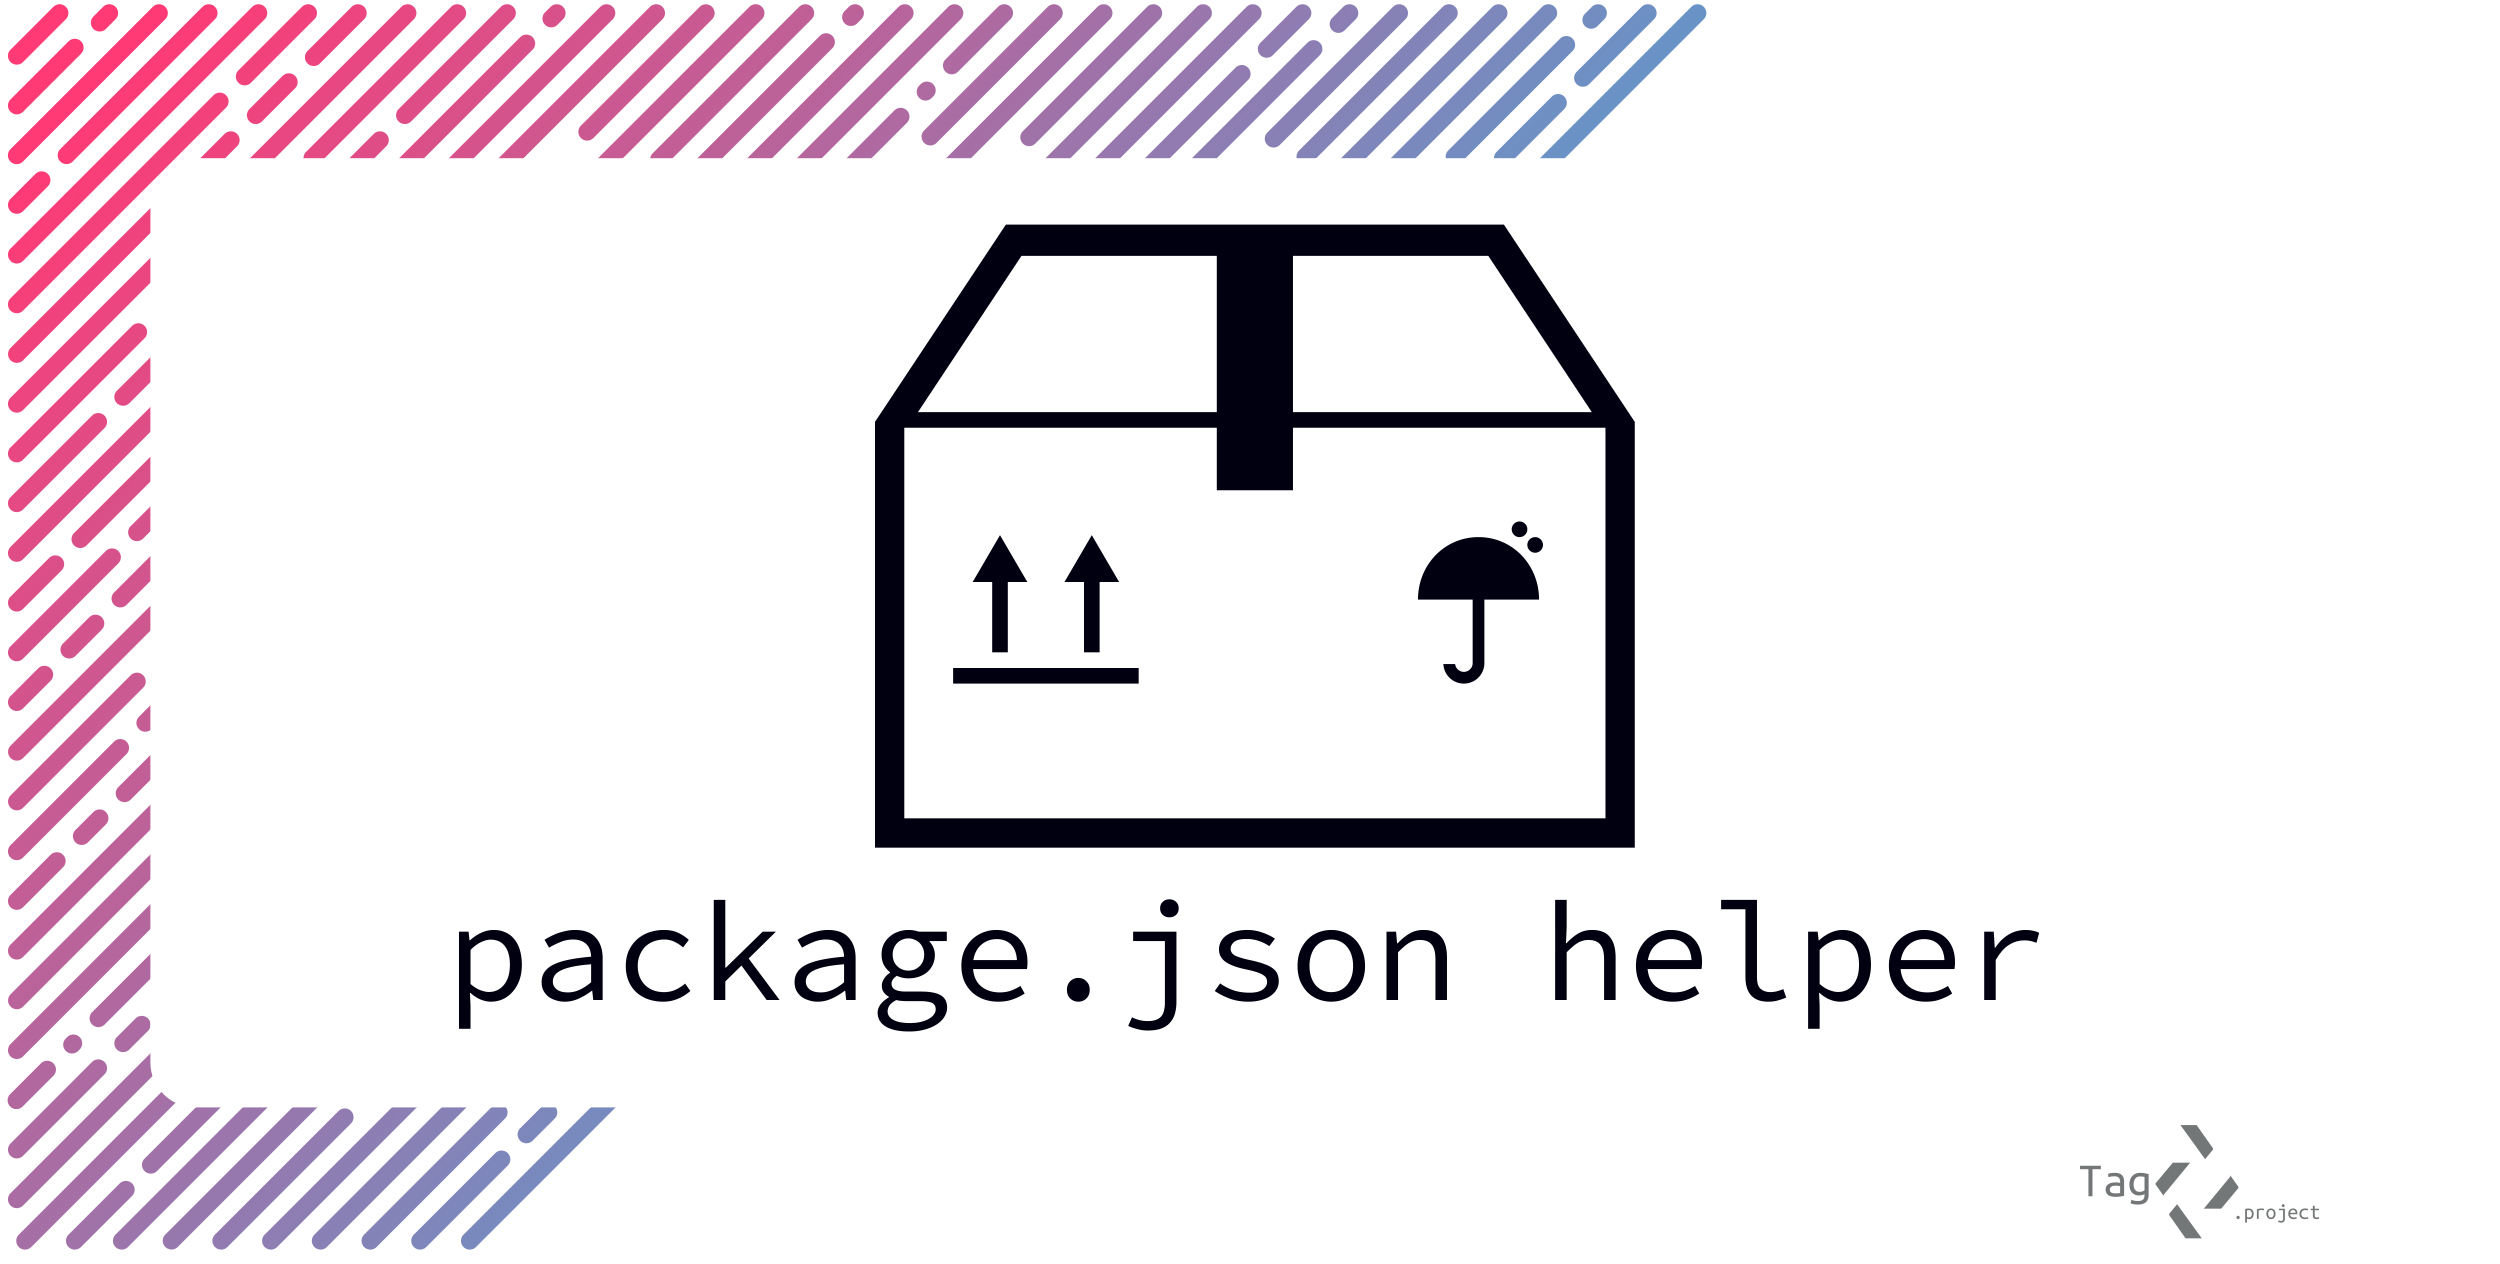 <svg width="1280" height="647" fill="none" xmlns="http://www.w3.org/2000/svg"><g clip-path="url(#a)"><g filter="url(#b)"><path d="M646.877 67.843a4.5 4.5 0 0 0 6.364 6.364L717.587 9.86a4.5 4.5 0 0 0-6.364-6.364l-64.346 64.347Z" fill="url(#c)"/><path d="M663.14 83.4a4.5 4.5 0 0 1 0-6.365l73.539-73.539a4.5 4.5 0 0 1 6.364 6.364L669.504 83.4a4.5 4.5 0 0 1-6.364 0Z" fill="url(#d)"/><path d="M3.41 76.328a4.5 4.5 0 1 0 6.363 6.364L82.605 9.86a4.5 4.5 0 1 0-6.364-6.364L3.41 76.328Z" fill="url(#e)"/><path d="M133.517 3.496a4.5 4.5 0 0 0-6.364 0L3.409 127.24a4.5 4.5 0 0 0 6.364 6.364L133.517 9.86a4.5 4.5 0 0 0 0-6.364Z" fill="url(#f)"/><path d="M45.836 8.446A4.5 4.5 0 1 0 52.2 14.81l4.95-4.95a4.5 4.5 0 1 0-6.364-6.364l-4.95 4.95Z" fill="url(#g)"/><path d="M25.33 3.496a4.5 4.5 0 0 1 6.364 6.364L9.774 31.78a4.5 4.5 0 1 1-6.365-6.363l21.92-21.92Z" fill="url(#h)"/><path d="M3.41 178.152a4.5 4.5 0 0 0 6.363 6.364L119.375 74.914a4.5 4.5 0 0 0-6.364-6.364L3.409 178.152Z" fill="url(#i)"/><path d="M3.41 108.148a4.5 4.5 0 0 1 0-6.364l12.727-12.728a4.5 4.5 0 1 1 6.364 6.364L9.773 108.148a4.5 4.5 0 0 1-6.364 0Z" fill="url(#j)"/><path d="M108.061 3.496a4.5 4.5 0 0 0-6.364 0L28.865 76.328a4.5 4.5 0 0 0 6.364 6.364L108.061 9.86a4.499 4.499 0 0 0 0-6.364Z" fill="url(#k)"/><path d="M120.082 36.023a4.5 4.5 0 0 0 6.364 6.364L158.973 9.86a4.5 4.5 0 0 0-6.364-6.364l-32.527 32.527Z" fill="url(#l)"/><path d="M3.41 57.236a4.5 4.5 0 0 1 0-6.364l29.698-29.698a4.5 4.5 0 0 1 6.364 6.364L9.773 57.236a4.5 4.5 0 0 1-6.364 0Z" fill="url(#m)"/><path d="M184.429 3.496a4.5 4.5 0 0 1 0 6.364l-22.628 22.628a4.5 4.5 0 0 1-6.364-6.364l22.628-22.628a4.5 4.5 0 0 1 6.364 0Z" fill="url(#n)"/><path d="M125.739 62.186a4.5 4.5 0 0 1 0-6.364l16.971-16.97a4.499 4.499 0 1 1 6.363 6.364l-16.97 16.97a4.5 4.5 0 0 1-6.364 0Z" fill="url(#o)"/><path d="M65.635 166.838a4.5 4.5 0 0 1 6.364 6.364L9.773 235.427a4.5 4.5 0 0 1-6.364-6.364l62.226-62.225Z" fill="url(#p)"/><path d="M3.41 286.339a4.5 4.5 0 0 1 0-6.364L264.331 19.053a4.5 4.5 0 0 1 6.364 6.364L9.773 286.339a4.5 4.5 0 0 1-6.364 0Z" fill="url(#q)"/><path d="M279.888 3.496a4.5 4.5 0 0 1 6.364 6.364l-2.828 2.829a4.5 4.5 0 0 1-6.364-6.364l2.828-2.829Z" fill="url(#r)"/><path d="M3.41 260.883a4.5 4.5 0 0 1 0-6.364L45.128 212.8a4.5 4.5 0 0 1 6.364 6.364l-41.72 41.719a4.499 4.499 0 0 1-6.364 0Z" fill="url(#s)"/><path d="M189.379 68.55a4.5 4.5 0 0 1 6.364 6.364L64.221 206.436a4.5 4.5 0 0 1-6.364-6.364L189.379 68.55Z" fill="url(#t)"/><path d="M235.34 3.496a4.499 4.499 0 0 0-6.363 0L154.73 77.742a4.5 4.5 0 0 0 6.364 6.364L235.34 9.86a4.499 4.499 0 0 0 0-6.364Z" fill="url(#u)"/><path d="M202.106 55.822a4.5 4.5 0 0 0 6.364 6.364L260.796 9.86a4.5 4.5 0 0 0-6.364-6.364l-52.326 52.326Z" fill="url(#v)"/><path d="M295.445 70.671a4.499 4.499 0 0 1 0-6.364l60.811-60.81a4.5 4.5 0 0 1 6.364 6.363l-60.811 60.811a4.5 4.5 0 0 1-6.364 0Z" fill="url(#w)"/><path d="M3.41 381.798a4.5 4.5 0 0 0 6.363 6.364L388.076 9.86a4.5 4.5 0 0 0-6.364-6.364L3.409 381.798Z" fill="url(#x)"/><path d="M424.138 18.346a4.5 4.5 0 0 0-6.364 0L69.17 366.949a4.5 4.5 0 1 0 6.364 6.364L424.138 24.71a4.5 4.5 0 0 0 0-6.364Z" fill="url(#y)"/><path d="M3.41 407.254a4.5 4.5 0 0 0 6.363 6.364L71.292 352.1a4.5 4.5 0 1 0-6.364-6.364L3.409 407.254Z" fill="url(#z)"/><path d="M56.443 309.674a4.5 4.5 0 0 1 0-6.364l19.091-19.092a4.5 4.5 0 1 1 6.364 6.364l-19.092 19.092a4.5 4.5 0 0 1-6.363 0Z" fill="url(#A)"/><path d="M107.354 48.751a4.5 4.5 0 0 1 6.364 6.364L9.773 159.06a4.5 4.5 0 0 1-6.364-6.364L107.354 48.751Z" fill="url(#B)"/><path d="M3.41 362.707a4.5 4.5 0 0 1 0-6.364L17.551 342.2a4.5 4.5 0 0 1 6.364 6.364L9.773 362.707a4.5 4.5 0 0 1-6.364 0Z" fill="url(#C)"/><path d="M52.2 282.096a4.5 4.5 0 0 1 6.364 6.364l-48.79 48.791a4.5 4.5 0 0 1-6.365-6.364l48.79-48.791Z" fill="url(#D)"/><path d="M3.41 311.795a4.5 4.5 0 0 1 0-6.364l19.799-19.799a4.5 4.5 0 0 1 6.363 6.364L9.773 311.795a4.5 4.5 0 0 1-6.364 0Z" fill="url(#E)"/><path d="M438.987 3.496a4.499 4.499 0 0 1 0 6.364l-2.121 2.122a4.5 4.5 0 0 1-6.364-6.364l2.121-2.122a4.5 4.5 0 0 1 6.364 0Z" fill="url(#F)"/><path d="M3.41 439.074a4.5 4.5 0 0 1 0-6.364l53.033-53.033a4.5 4.5 0 0 1 6.363 6.364L9.773 439.074a4.5 4.5 0 0 1-6.364 0Z" fill="url(#G)"/><path d="M30.28 329.473a4.499 4.499 0 1 0 6.364 6.363l13.434-13.435a4.499 4.499 0 0 0 0-6.363 4.499 4.499 0 0 0-6.363 0l-13.436 13.435Z" fill="url(#H)"/><path d="M413.531 3.496a4.5 4.5 0 0 0-6.364 0L332.214 78.45a4.5 4.5 0 0 0 6.364 6.364L413.531 9.86a4.499 4.499 0 0 0 0-6.364Z" fill="url(#I)"/><path d="M23.916 437.66a4.5 4.5 0 1 1 6.364 6.364L9.772 464.53a4.5 4.5 0 0 1-6.364-6.364l20.507-20.506Z" fill="url(#J)"/><path d="M36.644 431.296a4.5 4.5 0 0 1 0-6.364l9.192-9.192a4.5 4.5 0 1 1 6.364 6.364l-9.193 9.192a4.5 4.5 0 0 1-6.363 0Z" fill="url(#K)"/><path d="M58.564 403.012a4.5 4.5 0 1 0 6.364 6.364L464.443 9.86a4.5 4.5 0 0 0-6.364-6.364L58.564 403.012Z" fill="url(#L)"/><path d="M540.811 3.496a4.5 4.5 0 0 0-6.364 0l-63.286 63.286a4.5 4.5 0 1 0 6.364 6.364L540.811 9.86a4.5 4.5 0 0 0 0-6.364Z" fill="url(#M)"/><path d="M521.719 67.136a4.5 4.5 0 0 0 6.364 6.364l63.639-63.64a4.5 4.5 0 0 0-6.364-6.364l-63.639 63.64Z" fill="url(#N)"/><path d="M33.108 638.478a4.5 4.5 0 0 1 0-6.364l26.163-26.163a4.5 4.5 0 0 1 6.364 6.364l-26.163 26.163a4.5 4.5 0 0 1-6.364 0Z" fill="url(#O)"/><path d="M171.347 568.828a4.5 4.5 0 0 1 6.364 6.364l-63.286 63.286a4.5 4.5 0 0 1-6.364-6.364l63.286-63.286Z" fill="url(#P)"/><path d="M680.111 15.517a4.499 4.499 0 0 1 0-6.364l5.657-5.657a4.5 4.5 0 0 1 6.364 6.364l-5.657 5.657a4.5 4.5 0 0 1-6.364 0Z" fill="url(#Q)"/><path d="M157.559 557.161a4.5 4.5 0 0 1 6.364 6.364l-74.954 74.953a4.5 4.5 0 0 1-6.363-6.364l74.953-74.953Z" fill="url(#R)"/><path d="M815.875 13.396a4.5 4.5 0 1 1-6.364-6.364l3.536-3.536a4.5 4.5 0 0 1 6.364 6.364l-3.536 3.536Z" fill="url(#S)"/><path d="M739.508 77.035a4.5 4.5 0 0 0 6.364 6.364l57.275-57.275a4.5 4.5 0 1 0-6.364-6.364l-57.275 57.275Z" fill="url(#T)"/><path d="M184.429 638.478a4.499 4.499 0 0 1 0-6.364l65.761-65.761a4.5 4.5 0 0 1 6.364 6.364l-65.761 65.761a4.499 4.499 0 0 1-6.364 0Z" fill="url(#U)"/><path d="M764.256 77.743a4.5 4.5 0 0 0 6.364 6.364l28.285-28.285a4.5 4.5 0 0 0-6.364-6.364l-28.285 28.285Z" fill="url(#V)"/><path d="M870.322 9.86a4.5 4.5 0 0 0-6.364-6.364L235.34 632.114a4.5 4.5 0 0 0 6.364 6.364L870.322 9.86Z" fill="url(#W)"/><path d="M805.269 36.73a4.499 4.499 0 1 0 6.363 6.364L844.867 9.86a4.5 4.5 0 0 0-6.364-6.364L805.269 36.73Z" fill="url(#X)"/><path d="M3.218 566.545a4.5 4.5 0 0 1 0-6.364l15.748-15.748a4.5 4.5 0 0 1 6.364 6.364L9.582 566.545a4.5 4.5 0 0 1-6.364 0Z" fill="url(#Y)"/><path d="M3.41 591.809a4.5 4.5 0 0 0 6.363 0l41.72-41.719a4.5 4.5 0 1 0-6.364-6.364l-41.72 41.719a4.5 4.5 0 0 0 0 6.364Z" fill="url(#Z)"/><path d="M38.765 537.362a4.5 4.5 0 1 0-6.364-6.364l-.707.707a4.5 4.5 0 0 0 6.364 6.364l.707-.707Z" fill="url(#aa)"/><path d="M475.757 43.094a4.5 4.5 0 0 1 0 6.364l-.707.707a4.5 4.5 0 1 1-6.364-6.364l.707-.707a4.5 4.5 0 0 1 6.364 0Z" fill="url(#ab)"/><path d="M515.355 3.496a4.5 4.5 0 0 0-6.364 0l-26.87 26.87a4.5 4.5 0 1 0 6.364 6.364l26.87-26.87a4.5 4.5 0 0 0 0-6.364Z" fill="url(#ac)"/><path d="M67.403 521.452a4.5 4.5 0 0 1 6.364 6.364l-9.546 9.546a4.5 4.5 0 0 1-6.364-6.364l9.546-9.546Z" fill="url(#ad)"/><path d="M264.332 584.031a4.5 4.5 0 0 1 0-6.364l11.314-11.314a4.5 4.5 0 0 1 6.364 6.364l-11.314 11.314a4.5 4.5 0 0 1-6.364 0Z" fill="url(#ae)"/><path d="M251.604 590.395a4.5 4.5 0 0 1 6.364 6.364l-41.719 41.719a4.499 4.499 0 0 1-6.364 0 4.499 4.499 0 0 1 0-6.364l41.719-41.719Z" fill="url(#af)"/><path d="M3.41 540.897a4.5 4.5 0 0 1 0-6.364l73.539-73.539a4.5 4.5 0 0 1 6.364 6.364l-73.54 73.539a4.499 4.499 0 0 1-6.364 0Z" fill="url(#ag)"/><path d="M661.726 3.496a4.5 4.5 0 0 1 6.364 6.364l-18.385 18.385a4.5 4.5 0 1 1-6.364-6.364l18.385-18.385Z" fill="url(#ah)"/><path d="M209.885 3.496a4.5 4.5 0 0 0-6.364 0L3.409 203.608a4.499 4.499 0 0 0 0 6.363 4.499 4.499 0 0 0 6.364 0L209.885 9.861a4.5 4.5 0 0 0 0-6.365Z" fill="url(#ai)"/><path d="M337.164 3.496a4.5 4.5 0 0 0-6.364 0L64.928 269.368a4.5 4.5 0 1 0 6.364 6.364L337.164 9.86a4.5 4.5 0 0 0 0-6.364Z" fill="url(#aj)"/><path d="M35.936 279.268a4.5 4.5 0 0 1 0-6.364L305.344 3.496a4.5 4.5 0 0 1 6.364 6.364L42.3 279.268a4.5 4.5 0 0 1-6.364 0Z" fill="url(#ak)"/><path d="M3.41 489.986a4.5 4.5 0 0 1 0-6.364L483.534 3.496a4.5 4.5 0 0 1 6.364 6.364L9.773 489.986a4.5 4.5 0 0 1-6.364 0Z" fill="url(#al)"/><path d="M3.41 509.078a4.5 4.5 0 0 0 6.363 6.364L462.322 62.893a4.5 4.5 0 0 0-6.364-6.364L3.409 509.078Z" fill="url(#am)"/><path d="M45.195 518.204a4.5 4.5 0 0 0 6.364 6.364L566.266 9.86a4.499 4.499 0 0 0 0-6.364 4.499 4.499 0 0 0-6.363 0L45.195 518.204Z" fill="url(#an)"/><path d="M9.773 617.265a4.5 4.5 0 0 1-6.364-6.364L610.814 3.496a4.5 4.5 0 0 1 6.364 6.364L9.773 617.265Z" fill="url(#ao)"/><path d="M636.27 3.496a4.5 4.5 0 0 1 6.364 6.364L14.016 638.478a4.5 4.5 0 0 1-6.364-6.364L636.27 3.496Z" fill="url(#ap)"/><path d="M71.999 599.587a4.5 4.5 0 0 1 0-6.364L630.613 34.609a4.5 4.5 0 0 1 6.364 6.364L78.363 599.587a4.499 4.499 0 0 1-6.364 0Z" fill="url(#aq)"/><path d="M57.15 638.478a4.5 4.5 0 0 0 6.364 0L673.747 28.245a4.5 4.5 0 0 0-6.364-6.364L57.15 632.114a4.5 4.5 0 0 0 0 6.364Z" fill="url(#ar)"/><path d="M762.135 3.496a4.5 4.5 0 0 1 6.364 6.364L139.881 638.478a4.5 4.5 0 0 1-6.364-6.364L762.135 3.496Z" fill="url(#as)"/><path d="M793.955 3.496a4.5 4.5 0 0 0-6.364 0L158.973 632.114a4.5 4.5 0 0 0 6.364 6.364L793.955 9.86a4.5 4.5 0 0 0 0-6.364Z" fill="url(#at)"/></g><g filter="url(#au)"><path d="M75 100c0-12.703 10.297-23 23-23h1084c12.7 0 23 10.297 23 23v440c0 12.703-10.3 23-23 23H98c-12.703 0-23-10.297-23-23V100Z" fill="#fff"/></g><g filter="url(#av)"><path d="m1138.97 595.838-8.3-11.814h-8.3l12.64 17.478 3.89-4.721a.818.818 0 0 0 .07-.943Z" fill="#747778"/></g><g filter="url(#aw)"><path d="M1142.89 602.488a.813.813 0 0 0 .04-1.001l-4.11-5.838c.18.296.15.675-.07.943l-13.39 16.249h8.87l8.66-10.353Z" fill="#747778"/></g><g filter="url(#ax)"><path d="m1104.7 606.214 8.3 11.814h8.3l-12.63-17.479-3.89 4.722a.837.837 0 0 0-.08.943Z" fill="#747778"/></g><g filter="url(#ay)"><path d="M1100.83 599.636a.812.812 0 0 0-.04 1l4.11 5.839a.82.82 0 0 1 .07-.944l13.39-16.249h-8.87l-8.66 10.354Z" fill="#747778"/></g><g filter="url(#az)" fill="#747778"><path d="M1143.74 617.353c0 .224-.08.423-.23.595a.75.75 0 0 1-.59.258c-.26 0-.46-.086-.61-.258a.875.875 0 0 1-.22-.595c0-.232.07-.434.22-.606s.35-.258.61-.258c.24 0 .44.086.59.258.15.172.23.374.23.606Z"/><path fill-rule="evenodd" clip-rule="evenodd" d="M1150.88 615.479c0 .396-.06.763-.16 1.099-.1.33-.24.614-.44.853-.19.24-.42.427-.69.562-.28.134-.6.202-.95.202-.27 0-.52-.034-.73-.101a1.609 1.609 0 0 1-.47-.225v2.054h-.93v-6.902c.2-.06.46-.12.77-.18.33-.06.69-.089 1.1-.089.38 0 .72.063 1.03.19.3.127.56.311.78.55.22.232.39.516.51.853.12.337.18.715.18 1.134Zm-.96 0c0-.606-.14-1.074-.42-1.403a1.405 1.405 0 0 0-1.12-.505c-.25 0-.45.011-.6.033-.14.023-.26.049-.34.079v3.288c.11.098.26.187.46.27.2.082.41.123.63.123.25 0 .46-.049.63-.146.18-.097.32-.228.44-.393.11-.172.19-.37.24-.594.06-.232.08-.483.08-.752Z"/><path d="M1152.53 618.071v-4.927a7.042 7.042 0 0 1 2.99-.359c.22.015.46.053.72.112l-.17.82a3.324 3.324 0 0 0-.64-.124 5.293 5.293 0 0 0-1.98.157v4.321h-.92Z"/><path fill-rule="evenodd" clip-rule="evenodd" d="M1162.1 615.467c0 .412-.06.786-.18 1.123-.11.329-.27.613-.48.853-.21.239-.46.426-.75.561-.29.127-.61.191-.96.191-.33 0-.65-.064-.94-.191a2.32 2.32 0 0 1-.74-.561c-.21-.24-.38-.524-.49-.853a3.33 3.33 0 0 1-.17-1.123c0-.411.05-.785.17-1.122.11-.337.28-.621.49-.853.21-.239.46-.423.74-.55.29-.134.61-.202.94-.202.35 0 .67.068.96.202.29.127.54.311.75.55.21.232.37.516.48.853.12.337.18.711.18 1.122Zm-.95 0c0-.591-.13-1.055-.38-1.391a1.23 1.23 0 0 0-1.04-.516c-.42 0-.76.172-1.02.516-.25.336-.37.8-.37 1.391 0 .584.12 1.048.37 1.392.26.337.6.505 1.02.505.44 0 .78-.168 1.04-.505.25-.344.38-.808.38-1.392Z"/><path d="M1166.01 612.056c-.2 0-.37-.068-.51-.202-.14-.135-.21-.318-.21-.55 0-.232.07-.415.21-.55a.707.707 0 0 1 .51-.202c.2 0 .37.067.5.202.14.135.22.318.22.55 0 .232-.08.415-.22.55a.672.672 0 0 1-.5.202Zm-2.18 1.582v-.774h3.03v5.151c0 .359-.05.662-.16.909a1.524 1.524 0 0 1-.98.954c-.22.067-.45.101-.7.101-.28 0-.57-.03-.86-.09-.29-.06-.56-.153-.81-.28l.28-.786c.18.09.39.165.62.224.23.068.45.101.66.101.3 0 .54-.078.74-.235.19-.15.29-.445.29-.887v-4.388h-2.11Z"/><path fill-rule="evenodd" clip-rule="evenodd" d="M1171.07 612.74c.7 0 1.25.221 1.63.662.38.434.57 1.097.57 1.987v.325h-3.73c.04.539.22.951.53 1.235.32.277.77.415 1.35.415.33 0 .61-.026.84-.078.23-.053.41-.109.53-.169l.12.786c-.11.06-.31.123-.61.191-.29.067-.62.101-.98.101-.45 0-.85-.068-1.19-.202a2.358 2.358 0 0 1-.84-.573c-.23-.239-.4-.524-.51-.853a3.479 3.479 0 0 1-.17-1.088c0-.464.07-.868.21-1.212.15-.345.33-.629.57-.853.23-.225.49-.393.78-.505.29-.113.59-.169.9-.169Zm1.26 2.222c0-.441-.12-.789-.35-1.043-.23-.262-.54-.393-.92-.393-.22 0-.42.041-.6.123-.17.083-.32.191-.45.326-.12.134-.22.288-.3.46-.07.172-.12.348-.14.527h2.76Z"/><path d="M1174.33 615.479c0-.472.07-.879.22-1.224a2.36 2.36 0 0 1 1.53-1.346c.35-.113.72-.169 1.12-.169.25 0 .5.019.75.056.26.03.52.09.81.18l-.21.797c-.25-.09-.48-.146-.69-.169a4.35 4.35 0 0 0-.62-.044c-.27 0-.52.037-.76.112-.24.067-.45.179-.63.336-.17.15-.31.348-.41.595-.11.24-.16.531-.16.876 0 .329.05.613.15.853.09.232.23.426.4.583.18.15.39.262.64.337.25.075.52.112.82.112.24 0 .47-.011.68-.034.23-.03.47-.089.73-.179l.14.774c-.26.097-.53.165-.8.202-.27.045-.56.068-.87.068-.42 0-.81-.057-1.16-.169-.35-.12-.64-.292-.9-.516a2.28 2.28 0 0 1-.58-.842c-.14-.344-.2-.74-.2-1.189Zm7.79-2.615h2.2v.774h-2.2v2.424c0 .262.01.475.05.64.04.165.1.299.18.404.09.097.2.165.34.202.13.037.3.056.49.056.27 0 .49-.022.65-.067.17-.045.32-.105.47-.18l.14.786c-.11.045-.27.104-.51.179-.22.075-.5.113-.84.113-.39 0-.71-.045-.95-.135-.25-.09-.44-.225-.59-.404a1.8 1.8 0 0 1-.28-.662c-.05-.27-.08-.58-.08-.932v-2.424h-1.1v-.774h1.1v-1.459l.93-.157v1.616Z"/></g><g filter="url(#aA)" fill="#747778"><path d="M1072.64 590.867v1.768h-4.29v13.863h-2.07v-13.863h-4.3v-1.768h10.66Z"/><path fill-rule="evenodd" clip-rule="evenodd" d="M1079.87 594.503c.87 0 1.6.11 2.19.329.61.218 1.1.521 1.47.909.37.387.63.858.78 1.414.15.555.23 1.161.23 1.818v7.323c-.49.084-1.14.185-1.95.303-.79.117-1.6.176-2.45.176-.64 0-1.26-.059-1.86-.176a4.818 4.818 0 0 1-1.62-.556 3.32 3.32 0 0 1-1.14-1.161c-.28-.489-.43-1.112-.43-1.869 0-.673.15-1.237.43-1.692.31-.471.68-.85 1.14-1.136.47-.286 1-.488 1.59-.606a8.355 8.355 0 0 1 1.82-.202c.82 0 1.63.092 2.42.278v-.581c0-.354-.04-.69-.12-1.01-.07-.337-.21-.64-.43-.909-.2-.27-.49-.48-.86-.632-.36-.168-.82-.252-1.39-.252-.72 0-1.36.05-1.89.151-.54.101-.96.202-1.24.303l-.25-1.717c.28-.134.75-.252 1.41-.353.67-.101 1.39-.152 2.15-.152Zm.2 10.505c.52 0 .98-.017 1.39-.051.42-.033.76-.075 1.03-.126v-3.485a5.872 5.872 0 0 0-.98-.202c-.37-.05-.77-.075-1.19-.075-.39 0-.77.033-1.14.101-.37.05-.69.151-.98.303-.29.151-.52.353-.71.606-.18.235-.28.538-.28.909 0 .757.26 1.288.76 1.591.52.286 1.22.429 2.1.429Zm14.92.404c-.23.134-.59.278-1.08.429-.49.152-1.05.227-1.69.227-.69 0-1.34-.109-1.95-.328a4.558 4.558 0 0 1-1.56-1.035 5.19 5.19 0 0 1-1.06-1.768c-.26-.724-.38-1.574-.38-2.55 0-.859.11-1.641.35-2.349.25-.723.61-1.346 1.06-1.868a4.76 4.76 0 0 1 1.72-1.212c.67-.303 1.44-.455 2.3-.455 1.01 0 1.87.076 2.57.228.73.134 1.33.269 1.82.404v10.454c0 1.818-.46 3.131-1.39 3.939-.91.808-2.29 1.212-4.14 1.212-.76 0-1.45-.059-2.07-.177-.61-.118-1.15-.261-1.62-.429l.38-1.844c.44.186.94.337 1.49.455.57.118 1.2.177 1.87.177 1.21 0 2.08-.244 2.6-.733.52-.488.78-1.279.78-2.373v-.404Zm0-8.788c-.2-.067-.48-.126-.83-.176-.35-.068-.83-.101-1.44-.101-1.08 0-1.9.37-2.47 1.111-.56.74-.84 1.725-.84 2.954 0 .673.08 1.254.23 1.742.17.472.39.867.66 1.187.28.303.6.531.96.682.35.135.73.202 1.13.202.53 0 1.01-.076 1.47-.227.47-.152.85-.329 1.13-.531v-6.843Z"/></g></g><path fill-rule="evenodd" clip-rule="evenodd" d="M235 477.008v49.752h5.904v-11.808l-.288-6.624h.216a17.882 17.882 0 0 0 5.112 3.384c1.92.768 3.696 1.152 5.328 1.152 2.112 0 4.128-.408 6.048-1.224 1.92-.864 3.6-2.112 5.04-3.744 1.488-1.632 2.664-3.6 3.528-5.904.864-2.352 1.296-5.016 1.296-7.992 0-2.736-.312-5.184-.936-7.344-.624-2.208-1.56-4.08-2.808-5.616a11.483 11.483 0 0 0-4.536-3.6c-1.776-.864-3.84-1.296-6.192-1.296-2.16 0-4.32.504-6.48 1.512a21.881 21.881 0 0 0-5.616 3.816h-.216l-.504-4.464H235Zm23.04 27.216c-2.016 2.448-4.608 3.672-7.776 3.672-1.2 0-2.64-.312-4.32-.936-1.68-.624-3.36-1.68-5.04-3.168v-17.424c1.824-1.824 3.6-3.144 5.328-3.96 1.776-.864 3.432-1.296 4.968-1.296 1.728 0 3.216.312 4.464.936a7.722 7.722 0 0 1 3.024 2.664c.816 1.104 1.416 2.448 1.8 4.032.384 1.584.576 3.336.576 5.256 0 4.368-1.008 7.776-3.024 10.224Zm26.54 7.92c1.44.48 2.976.72 4.608.72 2.496 0 4.92-.552 7.272-1.656 2.4-1.104 4.584-2.424 6.552-3.96h.216l.504 4.752h4.824v-21.456c0-4.368-1.176-7.848-3.528-10.44-2.304-2.64-5.856-3.96-10.656-3.96a20.53 20.53 0 0 0-4.536.504 28.993 28.993 0 0 0-4.248 1.152 32.792 32.792 0 0 0-3.744 1.656 28.243 28.243 0 0 0-3.024 1.728l2.304 4.032c1.632-1.008 3.504-1.944 5.616-2.808a16.537 16.537 0 0 1 6.624-1.368c1.68 0 3.096.24 4.248.72 1.2.48 2.16 1.128 2.88 1.944a7.078 7.078 0 0 1 1.584 2.736c.336 1.056.528 2.184.576 3.384-4.512.384-8.376.912-11.592 1.584-3.216.672-5.856 1.536-7.92 2.592-2.016 1.056-3.504 2.328-4.464 3.816-.912 1.44-1.368 3.144-1.368 5.112 0 1.584.312 3 .936 4.248a9.81 9.81 0 0 0 2.52 3.096c1.104.816 2.376 1.44 3.816 1.872Zm12.096-5.328c-1.92.864-3.888 1.296-5.904 1.296-1.008 0-1.992-.096-2.952-.288a9.36 9.36 0 0 1-2.448-1.008 6.294 6.294 0 0 1-1.656-1.728c-.432-.72-.648-1.584-.648-2.592 0-1.152.312-2.184.936-3.096.624-.96 1.68-1.8 3.168-2.52 1.536-.768 3.552-1.416 6.048-1.944 2.544-.528 5.688-.936 9.432-1.224v9.216c-2.016 1.68-4.008 2.976-5.976 3.888Z" fill="#001"/><path d="M331.928 511.64c2.352.816 4.896 1.224 7.632 1.224 2.592 0 5.064-.48 7.416-1.44a22.869 22.869 0 0 0 6.48-4.032l-2.664-3.816a21.443 21.443 0 0 1-4.896 3.168c-1.776.816-3.744 1.224-5.904 1.224-2.016 0-3.864-.312-5.544-.936-1.632-.672-3.048-1.584-4.248-2.736-1.152-1.2-2.064-2.616-2.736-4.248-.624-1.632-.936-3.456-.936-5.472 0-2.016.336-3.84 1.008-5.472.672-1.68 1.584-3.12 2.736-4.32 1.2-1.2 2.64-2.112 4.32-2.736 1.68-.672 3.528-1.008 5.544-1.008 1.824 0 3.504.36 5.04 1.08 1.584.72 3.096 1.704 4.536 2.952l2.952-3.816c-1.44-1.392-3.216-2.592-5.328-3.6-2.064-1.008-4.536-1.512-7.416-1.512-2.64 0-5.16.408-7.56 1.224-2.352.816-4.416 2.016-6.192 3.6-1.776 1.584-3.192 3.528-4.248 5.832-1.008 2.256-1.512 4.848-1.512 7.776 0 2.88.48 5.472 1.44 7.776.96 2.256 2.304 4.176 4.032 5.76 1.728 1.536 3.744 2.712 6.048 3.528Zm39.428-50.904h-5.904V512h5.904v-9.504l8.28-8.136L392.524 512h6.624l-15.84-21.24 13.968-13.752h-6.768l-18.864 18.432h-.288v-34.704Z" fill="#001"/><path fill-rule="evenodd" clip-rule="evenodd" d="M414.095 512.144c1.44.48 2.977.72 4.608.72 2.496 0 4.921-.552 7.272-1.656 2.4-1.104 4.584-2.424 6.552-3.96h.216l.504 4.752h4.825v-21.456c0-4.368-1.177-7.848-3.529-10.44-2.304-2.64-5.856-3.96-10.656-3.96-1.536 0-3.047.168-4.536.504a28.993 28.993 0 0 0-4.248 1.152 32.792 32.792 0 0 0-3.744 1.656 28.243 28.243 0 0 0-3.024 1.728l2.304 4.032c1.633-1.008 3.504-1.944 5.616-2.808a16.537 16.537 0 0 1 6.624-1.368c1.68 0 3.096.24 4.248.72 1.2.48 2.161 1.128 2.88 1.944a7.066 7.066 0 0 1 1.584 2.736c.336 1.056.528 2.184.577 3.384-4.513.384-8.377.912-11.593 1.584-3.216.672-5.855 1.536-7.92 2.592-2.016 1.056-3.504 2.328-4.464 3.816-.911 1.44-1.368 3.144-1.368 5.112 0 1.584.312 3 .936 4.248a9.814 9.814 0 0 0 2.521 3.096c1.104.816 2.375 1.44 3.815 1.872Zm12.096-5.328c-1.919.864-3.888 1.296-5.903 1.296-1.008 0-1.992-.096-2.953-.288a9.374 9.374 0 0 1-2.448-1.008 6.294 6.294 0 0 1-1.656-1.728c-.432-.72-.648-1.584-.648-2.592 0-1.152.312-2.184.937-3.096.623-.96 1.679-1.8 3.167-2.52 1.536-.768 3.552-1.416 6.049-1.944 2.544-.528 5.687-.936 9.432-1.224v9.216c-2.017 1.68-4.008 2.976-5.977 3.888Zm27.332 18.792c2.832 1.68 6.816 2.52 11.952 2.52 2.976 0 5.664-.336 8.064-1.008 2.4-.672 4.44-1.56 6.12-2.664 1.68-1.104 2.976-2.4 3.888-3.888.912-1.488 1.368-3.048 1.368-4.68 0-2.976-1.104-5.088-3.312-6.336-2.16-1.248-5.496-1.872-10.008-1.872h-7.848c-2.304 0-4.104-.312-5.4-.936-1.248-.672-1.872-1.704-1.872-3.096 0-1.536.912-2.88 2.736-4.032.96.432 1.944.768 2.952 1.008 1.056.192 2.04.288 2.952.288 1.872 0 3.624-.264 5.256-.792 1.68-.576 3.12-1.368 4.32-2.376a10.717 10.717 0 0 0 2.88-3.816c.72-1.488 1.08-3.168 1.08-5.04a9.339 9.339 0 0 0-.864-3.96c-.576-1.248-1.272-2.28-2.088-3.096h9.072v-4.824h-14.472c-1.536-.576-3.264-.864-5.184-.864-1.872 0-3.648.312-5.328.936a12.956 12.956 0 0 0-4.32 2.52c-1.248 1.056-2.256 2.352-3.024 3.888-.72 1.536-1.08 3.264-1.08 5.184 0 2.112.408 3.936 1.224 5.472.864 1.488 1.896 2.688 3.096 3.6v.288c-1.344.912-2.376 1.968-3.096 3.168-.72 1.152-1.08 2.28-1.08 3.384 0 1.488.36 2.688 1.08 3.6a8.283 8.283 0 0 0 2.52 2.16v.288c-1.872 1.104-3.312 2.328-4.32 3.672-.96 1.344-1.44 2.712-1.44 4.104 0 3.12 1.392 5.52 4.176 7.2Zm17.28-30.888c-1.536 1.488-3.432 2.232-5.688 2.232-2.208 0-4.104-.744-5.688-2.232-1.584-1.488-2.376-3.504-2.376-6.048 0-1.2.216-2.304.648-3.312a8.171 8.171 0 0 1 1.728-2.592 7.423 7.423 0 0 1 2.52-1.656 7.96 7.96 0 0 1 3.168-.648c1.104 0 2.136.216 3.096.648a7.277 7.277 0 0 1 2.592 1.656 8.171 8.171 0 0 1 1.728 2.592c.432 1.008.648 2.112.648 3.312 0 2.544-.792 4.56-2.376 6.048Zm.576 28.512c-1.632.384-3.456.576-5.472.576-3.744 0-6.6-.552-8.568-1.656-1.92-1.056-2.88-2.496-2.88-4.32 0-1.008.312-2.016.936-3.024.672-.96 1.848-1.896 3.528-2.808.768.24 1.584.384 2.448.432.912.096 1.872.144 2.88.144h6.84c2.688 0 4.68.288 5.976.864 1.344.576 2.016 1.704 2.016 3.384 0 .912-.312 1.776-.936 2.592-.576.864-1.44 1.608-2.592 2.232-1.152.672-2.544 1.2-4.176 1.584Zm32.3-11.592c2.304.816 4.776 1.224 7.416 1.224 2.832 0 5.352-.408 7.56-1.224 2.256-.816 4.248-1.8 5.976-2.952l-2.16-3.888a25.13 25.13 0 0 1-4.968 2.448c-1.68.576-3.576.864-5.688.864-3.648 0-6.744-.984-9.288-2.952-2.496-2.016-3.936-5.016-4.32-9h27.576c.096-.48.168-1.032.216-1.656a25.36 25.36 0 0 0 .072-1.944c0-2.448-.36-4.68-1.08-6.696-.72-2.016-1.776-3.744-3.168-5.184-1.344-1.44-3.024-2.544-5.04-3.312-1.968-.816-4.2-1.224-6.696-1.224-2.352 0-4.608.432-6.768 1.296a17.33 17.33 0 0 0-5.688 3.6c-1.632 1.584-2.952 3.504-3.96 5.76-.96 2.256-1.44 4.8-1.44 7.632 0 2.928.48 5.544 1.44 7.848 1.008 2.256 2.352 4.176 4.032 5.76a17.613 17.613 0 0 0 5.976 3.6Zm2.376-30.096c1.344-.48 2.736-.72 4.176-.72 3.024 0 5.448.888 7.272 2.664 1.872 1.776 2.928 4.464 3.168 8.064h-22.32c.288-1.728.792-3.264 1.512-4.608.72-1.344 1.608-2.448 2.664-3.312a11.433 11.433 0 0 1 3.528-2.088Z" fill="#001"/><path d="M547.931 511.208c1.152 1.104 2.544 1.656 4.176 1.656 1.632 0 3-.552 4.104-1.656 1.152-1.104 1.728-2.568 1.728-4.392 0-1.824-.576-3.288-1.728-4.392-1.104-1.152-2.472-1.728-4.104-1.728-1.632 0-3.024.576-4.176 1.728-1.104 1.104-1.656 2.568-1.656 4.392 0 1.824.552 3.288 1.656 4.392Zm34.388 15.696c1.728.48 3.504.72 5.328.72 2.832 0 5.184-.36 7.056-1.08 1.872-.72 3.36-1.752 4.464-3.096 1.152-1.296 1.968-2.856 2.448-4.68.48-1.776.72-3.744.72-5.904v-35.856h-22.176v4.824h16.272v31.464c0 1.488-.144 2.808-.432 3.96-.24 1.2-.696 2.208-1.368 3.024-.672.816-1.584 1.44-2.736 1.872-1.152.432-2.592.648-4.32.648a17.45 17.45 0 0 1-4.104-.504 18.942 18.942 0 0 1-3.888-1.44l-1.944 4.392c1.392.672 2.952 1.224 4.68 1.656Zm13.032-58.464c.912.816 2.04 1.224 3.384 1.224 1.344 0 2.472-.408 3.384-1.224.912-.864 1.368-1.992 1.368-3.384s-.456-2.496-1.368-3.312c-.912-.864-2.04-1.296-3.384-1.296-1.344 0-2.472.432-3.384 1.296-.912.816-1.368 1.92-1.368 3.312s.456 2.52 1.368 3.384Zm34.244 42.84c2.928 1.056 6.12 1.584 9.576 1.584 2.496 0 4.704-.288 6.624-.864 1.968-.528 3.6-1.272 4.896-2.232 1.344-.96 2.352-2.064 3.024-3.312a8.374 8.374 0 0 0 1.008-4.032c0-1.344-.216-2.544-.648-3.6-.384-1.056-1.128-2.016-2.232-2.88-1.056-.864-2.52-1.632-4.392-2.304-1.872-.72-4.272-1.392-7.2-2.016-3.6-.768-6.192-1.536-7.776-2.304-1.584-.816-2.376-1.992-2.376-3.528 0-1.344.6-2.52 1.8-3.528 1.2-1.008 3.288-1.512 6.264-1.512 2.256 0 4.368.336 6.336 1.008a22.641 22.641 0 0 1 5.4 2.664l2.88-3.816c-1.728-1.2-3.84-2.232-6.336-3.096a22.482 22.482 0 0 0-7.776-1.368c-2.4 0-4.512.264-6.336.792-1.776.48-3.288 1.176-4.536 2.088-1.2.864-2.112 1.92-2.736 3.168a8.303 8.303 0 0 0-.936 3.888c0 2.64 1.128 4.776 3.384 6.408 2.304 1.584 5.736 2.856 10.296 3.816 2.352.48 4.248.96 5.688 1.44 1.44.48 2.544.984 3.312 1.512.816.528 1.344 1.08 1.584 1.656.24.576.36 1.2.36 1.872 0 1.488-.744 2.784-2.232 3.888-1.44 1.056-3.648 1.584-6.624 1.584-3.264 0-6.12-.432-8.568-1.296a27.161 27.161 0 0 1-6.624-3.456l-2.736 3.888c2.16 1.488 4.704 2.784 7.632 3.888Z" fill="#001"/><path fill-rule="evenodd" clip-rule="evenodd" d="M674.999 511.64a18.22 18.22 0 0 0 6.624 1.224c2.304 0 4.488-.408 6.552-1.224a16.323 16.323 0 0 0 5.544-3.528c1.584-1.584 2.832-3.504 3.744-5.76.96-2.304 1.44-4.896 1.44-7.776 0-2.928-.48-5.52-1.44-7.776-.912-2.304-2.16-4.248-3.744-5.832a15.808 15.808 0 0 0-5.544-3.6c-2.064-.816-4.248-1.224-6.552-1.224a18.22 18.22 0 0 0-6.624 1.224 15.965 15.965 0 0 0-5.472 3.6c-1.584 1.584-2.856 3.528-3.816 5.832-.912 2.256-1.368 4.848-1.368 7.776 0 2.88.456 5.472 1.368 7.776.96 2.256 2.232 4.176 3.816 5.76a16.493 16.493 0 0 0 5.472 3.528Zm11.16-4.608c-1.344.624-2.856.936-4.536.936-1.68 0-3.216-.312-4.608-.936a11.463 11.463 0 0 1-3.528-2.736c-.96-1.2-1.704-2.616-2.232-4.248-.528-1.632-.792-3.456-.792-5.472 0-2.016.264-3.84.792-5.472.528-1.68 1.272-3.12 2.232-4.32 1.008-1.2 2.184-2.112 3.528-2.736 1.392-.672 2.928-1.008 4.608-1.008 1.68 0 3.192.336 4.536 1.008a9.364 9.364 0 0 1 3.528 2.736c1.008 1.2 1.776 2.64 2.304 4.32.528 1.632.792 3.456.792 5.472 0 2.016-.264 3.84-.792 5.472-.528 1.632-1.296 3.048-2.304 4.248a10.436 10.436 0 0 1-3.528 2.736Z" fill="#001"/><path d="M714.787 477.008h-4.896V512h5.904v-24.408a36.798 36.798 0 0 1 2.88-2.736c.912-.816 1.8-1.488 2.664-2.016a10.23 10.23 0 0 1 2.592-1.152 9.753 9.753 0 0 1 2.952-.432c2.88 0 4.944.816 6.192 2.448 1.248 1.584 1.872 4.032 1.872 7.344V512h5.904v-21.744c0-4.656-.984-8.16-2.952-10.512-1.92-2.4-4.968-3.6-9.144-3.6-2.736 0-5.16.648-7.272 1.944-2.112 1.296-4.08 2.928-5.904 4.896h-.288l-.504-5.976Zm87.351-16.272h-5.904V512h5.904v-24.408a36.798 36.798 0 0 1 2.88-2.736c.912-.816 1.8-1.488 2.664-2.016a10.23 10.23 0 0 1 2.592-1.152 9.753 9.753 0 0 1 2.952-.432c2.88 0 4.944.816 6.192 2.448 1.248 1.584 1.872 4.032 1.872 7.344V512h5.904v-21.744c0-4.656-.984-8.16-2.952-10.512-1.92-2.4-4.968-3.6-9.144-3.6-2.736 0-5.16.648-7.272 1.944-2.064 1.296-4.008 2.928-5.832 4.896h-.216l.36-8.28v-13.968Z" fill="#001"/><path fill-rule="evenodd" clip-rule="evenodd" d="M849.054 511.64c2.304.816 4.776 1.224 7.416 1.224 2.832 0 5.352-.408 7.56-1.224 2.256-.816 4.248-1.8 5.976-2.952l-2.16-3.888a25.13 25.13 0 0 1-4.968 2.448c-1.68.576-3.576.864-5.688.864-3.648 0-6.744-.984-9.288-2.952-2.496-2.016-3.936-5.016-4.32-9h27.576c.096-.48.168-1.032.216-1.656a25.36 25.36 0 0 0 .072-1.944c0-2.448-.36-4.68-1.08-6.696-.72-2.016-1.776-3.744-3.168-5.184-1.344-1.44-3.024-2.544-5.04-3.312-1.968-.816-4.2-1.224-6.696-1.224-2.352 0-4.608.432-6.768 1.296a17.33 17.33 0 0 0-5.688 3.6c-1.632 1.584-2.952 3.504-3.96 5.76-.96 2.256-1.44 4.8-1.44 7.632 0 2.928.48 5.544 1.44 7.848 1.008 2.256 2.352 4.176 4.032 5.76a17.613 17.613 0 0 0 5.976 3.6Zm2.376-30.096c1.344-.48 2.736-.72 4.176-.72 3.024 0 5.448.888 7.272 2.664 1.872 1.776 2.928 4.464 3.168 8.064h-22.32c.288-1.728.792-3.264 1.512-4.608.72-1.344 1.608-2.448 2.664-3.312a11.433 11.433 0 0 1 3.528-2.088Z" fill="#001"/><path d="M896.618 509.696c1.968 2.112 4.824 3.168 8.568 3.168 1.92 0 3.552-.192 4.896-.576 1.344-.336 2.832-.84 4.464-1.512l-1.512-4.392c-2.304 1.056-4.488 1.584-6.552 1.584-2.112 0-3.792-.552-5.04-1.656-1.248-1.152-1.872-3.024-1.872-5.616v-39.96h-18.36v4.824h12.456v34.704c0 4.176.984 7.32 2.952 9.432Z" fill="#001"/><path fill-rule="evenodd" clip-rule="evenodd" d="M925.75 477.008v49.752h5.904v-11.808l-.288-6.624h.216a17.882 17.882 0 0 0 5.112 3.384c1.92.768 3.696 1.152 5.328 1.152 2.112 0 4.128-.408 6.048-1.224 1.92-.864 3.6-2.112 5.04-3.744 1.488-1.632 2.664-3.6 3.528-5.904.864-2.352 1.296-5.016 1.296-7.992 0-2.736-.312-5.184-.936-7.344-.624-2.208-1.56-4.08-2.808-5.616a11.483 11.483 0 0 0-4.536-3.6c-1.776-.864-3.84-1.296-6.192-1.296-2.16 0-4.32.504-6.48 1.512a21.881 21.881 0 0 0-5.616 3.816h-.216l-.504-4.464h-4.896Zm23.04 27.216c-2.016 2.448-4.608 3.672-7.776 3.672-1.2 0-2.64-.312-4.32-.936-1.68-.624-3.36-1.68-5.04-3.168v-17.424c1.824-1.824 3.6-3.144 5.328-3.96 1.776-.864 3.432-1.296 4.968-1.296 1.728 0 3.216.312 4.464.936a7.722 7.722 0 0 1 3.024 2.664c.816 1.104 1.416 2.448 1.8 4.032.384 1.584.576 3.336.576 5.256 0 4.368-1.008 7.776-3.024 10.224Zm29.78 7.416c2.304.816 4.776 1.224 7.416 1.224 2.832 0 5.352-.408 7.56-1.224 2.256-.816 4.248-1.8 5.976-2.952l-2.16-3.888a25.13 25.13 0 0 1-4.968 2.448c-1.68.576-3.576.864-5.688.864-3.648 0-6.744-.984-9.288-2.952-2.496-2.016-3.936-5.016-4.32-9h27.572c.1-.48.17-1.032.22-1.656.05-.624.07-1.272.07-1.944 0-2.448-.36-4.68-1.078-6.696-.72-2.016-1.776-3.744-3.168-5.184-1.344-1.44-3.024-2.544-5.04-3.312-1.968-.816-4.2-1.224-6.696-1.224-2.352 0-4.608.432-6.768 1.296a17.33 17.33 0 0 0-5.688 3.6c-1.632 1.584-2.952 3.504-3.96 5.76-.96 2.256-1.44 4.8-1.44 7.632 0 2.928.48 5.544 1.44 7.848 1.008 2.256 2.352 4.176 4.032 5.76a17.613 17.613 0 0 0 5.976 3.6Zm2.376-30.096c1.344-.48 2.736-.72 4.176-.72 3.024 0 5.448.888 7.272 2.664 1.872 1.776 2.928 4.464 3.168 8.064h-22.32c.288-1.728.792-3.264 1.512-4.608.72-1.344 1.608-2.448 2.664-3.312a11.433 11.433 0 0 1 3.528-2.088Z" fill="#001"/><path d="M1020.81 477.008h-4.9V512h5.9v-20.52c2.12-3.648 4.37-6.216 6.77-7.704 2.45-1.536 4.99-2.304 7.63-2.304 1.4 0 2.5.096 3.32.288.86.192 1.92.504 3.16.936l1.37-5.112c-1.1-.528-2.21-.888-3.31-1.08-1.1-.24-2.3-.36-3.6-.36-3.26 0-6.24.816-8.93 2.448-2.64 1.632-4.87 3.864-6.69 6.696h-.22l-.5-8.28Z" fill="#001"/><g filter="url(#aB)" fill="#001"><path d="m575 294-14-24-14 24h10v36h8v-36h10Zm10 52h-95v-8h95v8Zm-67-16v-36h10l-14-24-14 24h10v36h8Zm262-59c2.194 0 4-1.791 4-4s-1.806-4-4-4a4.01 4.01 0 0 0-4 4c0 2.209 1.806 4 4 4Zm12 4c0 2.209-1.806 4-4 4a4.01 4.01 0 0 1-4-4c0-2.209 1.806-4 4-4s4 1.791 4 4Zm-2 28c0-17.673-13.447-32-31-32s-31 14.333-31 32.006l28-.006v33h-.027a4.502 4.502 0 0 1-8.946 0h-6.015c.261 5.567 4.857 10 10.488 10 5.631 0 10.227-4.433 10.488-10H762v-33h28Z"/><path fill-rule="evenodd" clip-rule="evenodd" d="M517 111h255l67 101v218H450V212l67-101Zm-52 104v200h359V215H664v32h-39v-32H465Zm7-8h153v-80H525l-53 80Zm192 0h153l-53-80H664v80Z"/></g><defs><linearGradient id="c" x1="3.506" y1="2.178" x2="816.433" y2="701.934" gradientUnits="userSpaceOnUse"><stop offset=".059" stop-color="#FF3A75"/><stop offset="1" stop-color="#00D1FF"/></linearGradient><linearGradient id="d" x1="3.506" y1="2.178" x2="816.433" y2="701.934" gradientUnits="userSpaceOnUse"><stop offset=".059" stop-color="#FF3A75"/><stop offset="1" stop-color="#00D1FF"/></linearGradient><linearGradient id="e" x1="3.506" y1="2.178" x2="816.433" y2="701.934" gradientUnits="userSpaceOnUse"><stop offset=".059" stop-color="#FF3A75"/><stop offset="1" stop-color="#00D1FF"/></linearGradient><linearGradient id="f" x1="3.506" y1="2.178" x2="816.433" y2="701.934" gradientUnits="userSpaceOnUse"><stop offset=".059" stop-color="#FF3A75"/><stop offset="1" stop-color="#00D1FF"/></linearGradient><linearGradient id="g" x1="3.506" y1="2.178" x2="816.433" y2="701.934" gradientUnits="userSpaceOnUse"><stop offset=".059" stop-color="#FF3A75"/><stop offset="1" stop-color="#00D1FF"/></linearGradient><linearGradient id="h" x1="3.506" y1="2.178" x2="816.433" y2="701.934" gradientUnits="userSpaceOnUse"><stop offset=".059" stop-color="#FF3A75"/><stop offset="1" stop-color="#00D1FF"/></linearGradient><linearGradient id="i" x1="3.506" y1="2.178" x2="816.433" y2="701.934" gradientUnits="userSpaceOnUse"><stop offset=".059" stop-color="#FF3A75"/><stop offset="1" stop-color="#00D1FF"/></linearGradient><linearGradient id="j" x1="3.506" y1="2.178" x2="816.433" y2="701.934" gradientUnits="userSpaceOnUse"><stop offset=".059" stop-color="#FF3A75"/><stop offset="1" stop-color="#00D1FF"/></linearGradient><linearGradient id="k" x1="3.506" y1="2.178" x2="816.433" y2="701.934" gradientUnits="userSpaceOnUse"><stop offset=".059" stop-color="#FF3A75"/><stop offset="1" stop-color="#00D1FF"/></linearGradient><linearGradient id="l" x1="3.506" y1="2.178" x2="816.433" y2="701.934" gradientUnits="userSpaceOnUse"><stop offset=".059" stop-color="#FF3A75"/><stop offset="1" stop-color="#00D1FF"/></linearGradient><linearGradient id="m" x1="3.506" y1="2.178" x2="816.433" y2="701.934" gradientUnits="userSpaceOnUse"><stop offset=".059" stop-color="#FF3A75"/><stop offset="1" stop-color="#00D1FF"/></linearGradient><linearGradient id="n" x1="3.506" y1="2.178" x2="816.433" y2="701.934" gradientUnits="userSpaceOnUse"><stop offset=".059" stop-color="#FF3A75"/><stop offset="1" stop-color="#00D1FF"/></linearGradient><linearGradient id="o" x1="3.506" y1="2.178" x2="816.433" y2="701.934" gradientUnits="userSpaceOnUse"><stop offset=".059" stop-color="#FF3A75"/><stop offset="1" stop-color="#00D1FF"/></linearGradient><linearGradient id="p" x1="3.506" y1="2.178" x2="816.433" y2="701.934" gradientUnits="userSpaceOnUse"><stop offset=".059" stop-color="#FF3A75"/><stop offset="1" stop-color="#00D1FF"/></linearGradient><linearGradient id="q" x1="3.506" y1="2.178" x2="816.433" y2="701.934" gradientUnits="userSpaceOnUse"><stop offset=".059" stop-color="#FF3A75"/><stop offset="1" stop-color="#00D1FF"/></linearGradient><linearGradient id="r" x1="3.506" y1="2.178" x2="816.433" y2="701.934" gradientUnits="userSpaceOnUse"><stop offset=".059" stop-color="#FF3A75"/><stop offset="1" stop-color="#00D1FF"/></linearGradient><linearGradient id="s" x1="3.506" y1="2.178" x2="816.433" y2="701.934" gradientUnits="userSpaceOnUse"><stop offset=".059" stop-color="#FF3A75"/><stop offset="1" stop-color="#00D1FF"/></linearGradient><linearGradient id="t" x1="3.506" y1="2.178" x2="816.433" y2="701.934" gradientUnits="userSpaceOnUse"><stop offset=".059" stop-color="#FF3A75"/><stop offset="1" stop-color="#00D1FF"/></linearGradient><linearGradient id="u" x1="3.506" y1="2.178" x2="816.433" y2="701.934" gradientUnits="userSpaceOnUse"><stop offset=".059" stop-color="#FF3A75"/><stop offset="1" stop-color="#00D1FF"/></linearGradient><linearGradient id="v" x1="3.506" y1="2.178" x2="816.433" y2="701.934" gradientUnits="userSpaceOnUse"><stop offset=".059" stop-color="#FF3A75"/><stop offset="1" stop-color="#00D1FF"/></linearGradient><linearGradient id="w" x1="3.506" y1="2.178" x2="816.433" y2="701.934" gradientUnits="userSpaceOnUse"><stop offset=".059" stop-color="#FF3A75"/><stop offset="1" stop-color="#00D1FF"/></linearGradient><linearGradient id="x" x1="3.506" y1="2.178" x2="816.433" y2="701.934" gradientUnits="userSpaceOnUse"><stop offset=".059" stop-color="#FF3A75"/><stop offset="1" stop-color="#00D1FF"/></linearGradient><linearGradient id="y" x1="3.506" y1="2.178" x2="816.433" y2="701.934" gradientUnits="userSpaceOnUse"><stop offset=".059" stop-color="#FF3A75"/><stop offset="1" stop-color="#00D1FF"/></linearGradient><linearGradient id="z" x1="3.506" y1="2.178" x2="816.433" y2="701.934" gradientUnits="userSpaceOnUse"><stop offset=".059" stop-color="#FF3A75"/><stop offset="1" stop-color="#00D1FF"/></linearGradient><linearGradient id="A" x1="3.506" y1="2.178" x2="816.433" y2="701.934" gradientUnits="userSpaceOnUse"><stop offset=".059" stop-color="#FF3A75"/><stop offset="1" stop-color="#00D1FF"/></linearGradient><linearGradient id="B" x1="3.506" y1="2.178" x2="816.433" y2="701.934" gradientUnits="userSpaceOnUse"><stop offset=".059" stop-color="#FF3A75"/><stop offset="1" stop-color="#00D1FF"/></linearGradient><linearGradient id="C" x1="3.506" y1="2.178" x2="816.433" y2="701.934" gradientUnits="userSpaceOnUse"><stop offset=".059" stop-color="#FF3A75"/><stop offset="1" stop-color="#00D1FF"/></linearGradient><linearGradient id="D" x1="3.506" y1="2.178" x2="816.433" y2="701.934" gradientUnits="userSpaceOnUse"><stop offset=".059" stop-color="#FF3A75"/><stop offset="1" stop-color="#00D1FF"/></linearGradient><linearGradient id="E" x1="3.506" y1="2.178" x2="816.433" y2="701.934" gradientUnits="userSpaceOnUse"><stop offset=".059" stop-color="#FF3A75"/><stop offset="1" stop-color="#00D1FF"/></linearGradient><linearGradient id="F" x1="3.506" y1="2.178" x2="816.433" y2="701.934" gradientUnits="userSpaceOnUse"><stop offset=".059" stop-color="#FF3A75"/><stop offset="1" stop-color="#00D1FF"/></linearGradient><linearGradient id="G" x1="3.506" y1="2.178" x2="816.433" y2="701.934" gradientUnits="userSpaceOnUse"><stop offset=".059" stop-color="#FF3A75"/><stop offset="1" stop-color="#00D1FF"/></linearGradient><linearGradient id="H" x1="3.506" y1="2.178" x2="816.433" y2="701.934" gradientUnits="userSpaceOnUse"><stop offset=".059" stop-color="#FF3A75"/><stop offset="1" stop-color="#00D1FF"/></linearGradient><linearGradient id="I" x1="3.506" y1="2.178" x2="816.433" y2="701.934" gradientUnits="userSpaceOnUse"><stop offset=".059" stop-color="#FF3A75"/><stop offset="1" stop-color="#00D1FF"/></linearGradient><linearGradient id="J" x1="3.506" y1="2.178" x2="816.433" y2="701.934" gradientUnits="userSpaceOnUse"><stop offset=".059" stop-color="#FF3A75"/><stop offset="1" stop-color="#00D1FF"/></linearGradient><linearGradient id="K" x1="3.506" y1="2.178" x2="816.433" y2="701.934" gradientUnits="userSpaceOnUse"><stop offset=".059" stop-color="#FF3A75"/><stop offset="1" stop-color="#00D1FF"/></linearGradient><linearGradient id="L" x1="3.506" y1="2.178" x2="816.433" y2="701.934" gradientUnits="userSpaceOnUse"><stop offset=".059" stop-color="#FF3A75"/><stop offset="1" stop-color="#00D1FF"/></linearGradient><linearGradient id="M" x1="3.506" y1="2.178" x2="816.433" y2="701.934" gradientUnits="userSpaceOnUse"><stop offset=".059" stop-color="#FF3A75"/><stop offset="1" stop-color="#00D1FF"/></linearGradient><linearGradient id="N" x1="3.506" y1="2.178" x2="816.433" y2="701.934" gradientUnits="userSpaceOnUse"><stop offset=".059" stop-color="#FF3A75"/><stop offset="1" stop-color="#00D1FF"/></linearGradient><linearGradient id="O" x1="3.506" y1="2.178" x2="816.433" y2="701.934" gradientUnits="userSpaceOnUse"><stop offset=".059" stop-color="#FF3A75"/><stop offset="1" stop-color="#00D1FF"/></linearGradient><linearGradient id="P" x1="3.506" y1="2.178" x2="816.433" y2="701.934" gradientUnits="userSpaceOnUse"><stop offset=".059" stop-color="#FF3A75"/><stop offset="1" stop-color="#00D1FF"/></linearGradient><linearGradient id="Q" x1="3.506" y1="2.178" x2="816.433" y2="701.934" gradientUnits="userSpaceOnUse"><stop offset=".059" stop-color="#FF3A75"/><stop offset="1" stop-color="#00D1FF"/></linearGradient><linearGradient id="R" x1="3.506" y1="2.178" x2="816.433" y2="701.934" gradientUnits="userSpaceOnUse"><stop offset=".059" stop-color="#FF3A75"/><stop offset="1" stop-color="#00D1FF"/></linearGradient><linearGradient id="S" x1="3.506" y1="2.178" x2="816.433" y2="701.934" gradientUnits="userSpaceOnUse"><stop offset=".059" stop-color="#FF3A75"/><stop offset="1" stop-color="#00D1FF"/></linearGradient><linearGradient id="T" x1="3.506" y1="2.178" x2="816.433" y2="701.934" gradientUnits="userSpaceOnUse"><stop offset=".059" stop-color="#FF3A75"/><stop offset="1" stop-color="#00D1FF"/></linearGradient><linearGradient id="U" x1="3.506" y1="2.178" x2="816.433" y2="701.934" gradientUnits="userSpaceOnUse"><stop offset=".059" stop-color="#FF3A75"/><stop offset="1" stop-color="#00D1FF"/></linearGradient><linearGradient id="V" x1="3.506" y1="2.178" x2="816.433" y2="701.934" gradientUnits="userSpaceOnUse"><stop offset=".059" stop-color="#FF3A75"/><stop offset="1" stop-color="#00D1FF"/></linearGradient><linearGradient id="W" x1="3.506" y1="2.178" x2="816.433" y2="701.934" gradientUnits="userSpaceOnUse"><stop offset=".059" stop-color="#FF3A75"/><stop offset="1" stop-color="#00D1FF"/></linearGradient><linearGradient id="X" x1="3.506" y1="2.178" x2="816.433" y2="701.934" gradientUnits="userSpaceOnUse"><stop offset=".059" stop-color="#FF3A75"/><stop offset="1" stop-color="#00D1FF"/></linearGradient><linearGradient id="Y" x1="3.506" y1="2.178" x2="816.433" y2="701.934" gradientUnits="userSpaceOnUse"><stop offset=".059" stop-color="#FF3A75"/><stop offset="1" stop-color="#00D1FF"/></linearGradient><linearGradient id="Z" x1="3.506" y1="2.178" x2="816.433" y2="701.934" gradientUnits="userSpaceOnUse"><stop offset=".059" stop-color="#FF3A75"/><stop offset="1" stop-color="#00D1FF"/></linearGradient><linearGradient id="aa" x1="3.506" y1="2.178" x2="816.433" y2="701.934" gradientUnits="userSpaceOnUse"><stop offset=".059" stop-color="#FF3A75"/><stop offset="1" stop-color="#00D1FF"/></linearGradient><linearGradient id="ab" x1="3.506" y1="2.178" x2="816.433" y2="701.934" gradientUnits="userSpaceOnUse"><stop offset=".059" stop-color="#FF3A75"/><stop offset="1" stop-color="#00D1FF"/></linearGradient><linearGradient id="ac" x1="3.506" y1="2.178" x2="816.433" y2="701.934" gradientUnits="userSpaceOnUse"><stop offset=".059" stop-color="#FF3A75"/><stop offset="1" stop-color="#00D1FF"/></linearGradient><linearGradient id="ad" x1="3.506" y1="2.178" x2="816.433" y2="701.934" gradientUnits="userSpaceOnUse"><stop offset=".059" stop-color="#FF3A75"/><stop offset="1" stop-color="#00D1FF"/></linearGradient><linearGradient id="ae" x1="3.506" y1="2.178" x2="816.433" y2="701.934" gradientUnits="userSpaceOnUse"><stop offset=".059" stop-color="#FF3A75"/><stop offset="1" stop-color="#00D1FF"/></linearGradient><linearGradient id="af" x1="3.506" y1="2.178" x2="816.433" y2="701.934" gradientUnits="userSpaceOnUse"><stop offset=".059" stop-color="#FF3A75"/><stop offset="1" stop-color="#00D1FF"/></linearGradient><linearGradient id="ag" x1="3.506" y1="2.178" x2="816.433" y2="701.934" gradientUnits="userSpaceOnUse"><stop offset=".059" stop-color="#FF3A75"/><stop offset="1" stop-color="#00D1FF"/></linearGradient><linearGradient id="ah" x1="3.506" y1="2.178" x2="816.433" y2="701.934" gradientUnits="userSpaceOnUse"><stop offset=".059" stop-color="#FF3A75"/><stop offset="1" stop-color="#00D1FF"/></linearGradient><linearGradient id="ai" x1="3.506" y1="2.178" x2="816.433" y2="701.934" gradientUnits="userSpaceOnUse"><stop offset=".059" stop-color="#FF3A75"/><stop offset="1" stop-color="#00D1FF"/></linearGradient><linearGradient id="aj" x1="3.506" y1="2.178" x2="816.433" y2="701.934" gradientUnits="userSpaceOnUse"><stop offset=".059" stop-color="#FF3A75"/><stop offset="1" stop-color="#00D1FF"/></linearGradient><linearGradient id="ak" x1="3.506" y1="2.178" x2="816.433" y2="701.934" gradientUnits="userSpaceOnUse"><stop offset=".059" stop-color="#FF3A75"/><stop offset="1" stop-color="#00D1FF"/></linearGradient><linearGradient id="al" x1="3.506" y1="2.178" x2="816.433" y2="701.934" gradientUnits="userSpaceOnUse"><stop offset=".059" stop-color="#FF3A75"/><stop offset="1" stop-color="#00D1FF"/></linearGradient><linearGradient id="am" x1="3.506" y1="2.178" x2="816.433" y2="701.934" gradientUnits="userSpaceOnUse"><stop offset=".059" stop-color="#FF3A75"/><stop offset="1" stop-color="#00D1FF"/></linearGradient><linearGradient id="an" x1="3.506" y1="2.178" x2="816.433" y2="701.934" gradientUnits="userSpaceOnUse"><stop offset=".059" stop-color="#FF3A75"/><stop offset="1" stop-color="#00D1FF"/></linearGradient><linearGradient id="ao" x1="3.506" y1="2.178" x2="816.433" y2="701.934" gradientUnits="userSpaceOnUse"><stop offset=".059" stop-color="#FF3A75"/><stop offset="1" stop-color="#00D1FF"/></linearGradient><linearGradient id="ap" x1="3.506" y1="2.178" x2="816.433" y2="701.934" gradientUnits="userSpaceOnUse"><stop offset=".059" stop-color="#FF3A75"/><stop offset="1" stop-color="#00D1FF"/></linearGradient><linearGradient id="aq" x1="3.506" y1="2.178" x2="816.433" y2="701.934" gradientUnits="userSpaceOnUse"><stop offset=".059" stop-color="#FF3A75"/><stop offset="1" stop-color="#00D1FF"/></linearGradient><linearGradient id="ar" x1="3.506" y1="2.178" x2="816.433" y2="701.934" gradientUnits="userSpaceOnUse"><stop offset=".059" stop-color="#FF3A75"/><stop offset="1" stop-color="#00D1FF"/></linearGradient><linearGradient id="as" x1="3.506" y1="2.178" x2="816.433" y2="701.934" gradientUnits="userSpaceOnUse"><stop offset=".059" stop-color="#FF3A75"/><stop offset="1" stop-color="#00D1FF"/></linearGradient><linearGradient id="at" x1="3.506" y1="2.178" x2="816.433" y2="701.934" gradientUnits="userSpaceOnUse"><stop offset=".059" stop-color="#FF3A75"/><stop offset="1" stop-color="#00D1FF"/></linearGradient><filter id="b" x="-.1" y="-1.822" width="877.74" height="649.618" filterUnits="userSpaceOnUse" color-interpolation-filters="sRGB"><feFlood flood-opacity="0" result="BackgroundImageFix"/><feColorMatrix in="SourceAlpha" values="0 0 0 0 0 0 0 0 0 0 0 0 0 0 0 0 0 0 127 0" result="hardAlpha"/><feOffset dx="2" dy="4"/><feGaussianBlur stdDeviation="2"/><feColorMatrix values="0 0 0 0 0.082 0 0 0 0 0.125 0 0 0 0 0.169 0 0 0 0.4 0"/><feBlend in2="BackgroundImageFix" result="effect1_dropShadow_102_79"/><feBlend in="SourceGraphic" in2="effect1_dropShadow_102_79" result="shape"/><feColorMatrix in="SourceAlpha" values="0 0 0 0 0 0 0 0 0 0 0 0 0 0 0 0 0 0 127 0" result="hardAlpha"/><feOffset dy="-4"/><feGaussianBlur stdDeviation="4"/><feComposite in2="hardAlpha" operator="arithmetic" k2="-1" k3="1"/><feColorMatrix values="0 0 0 0 0.067 0 0 0 0 0.067 0 0 0 0 0.067 0 0 0 0.3 0"/><feBlend in2="shape" result="effect2_innerShadow_102_79"/></filter><filter id="au" x="69" y="73" width="1146" height="502" filterUnits="userSpaceOnUse" color-interpolation-filters="sRGB"><feFlood flood-opacity="0" result="BackgroundImageFix"/><feColorMatrix in="SourceAlpha" values="0 0 0 0 0 0 0 0 0 0 0 0 0 0 0 0 0 0 127 0" result="hardAlpha"/><feOffset dx="2" dy="4"/><feGaussianBlur stdDeviation="4"/><feColorMatrix values="0 0 0 0 0.082 0 0 0 0 0.125 0 0 0 0 0.169 0 0 0 0.4 0"/><feBlend in2="BackgroundImageFix" result="effect1_dropShadow_102_79"/><feBlend in="SourceGraphic" in2="effect1_dropShadow_102_79" result="shape"/></filter><filter id="av" x="1116.37" y="572.024" width="26.715" height="37.478" filterUnits="userSpaceOnUse" color-interpolation-filters="sRGB"><feFlood flood-opacity="0" result="BackgroundImageFix"/><feColorMatrix in="SourceAlpha" values="0 0 0 0 0 0 0 0 0 0 0 0 0 0 0 0 0 0 127 0" result="hardAlpha"/><feOffset dy="4"/><feGaussianBlur stdDeviation="2"/><feColorMatrix values="0 0 0 0 0 0 0 0 0 0 0 0 0 0 0 0 0 0 0.25 0"/><feBlend in2="BackgroundImageFix" result="effect1_dropShadow_102_79"/><feBlend in="SourceGraphic" in2="effect1_dropShadow_102_79" result="shape"/><feColorMatrix in="SourceAlpha" values="0 0 0 0 0 0 0 0 0 0 0 0 0 0 0 0 0 0 127 0" result="hardAlpha"/><feOffset dx="-6" dy="-12"/><feGaussianBlur stdDeviation="8"/><feComposite in2="hardAlpha" operator="arithmetic" k2="-1" k3="1"/><feColorMatrix values="0 0 0 0 0.067 0 0 0 0 0.067 0 0 0 0 0.067 0 0 0 0.3 0"/><feBlend mode="hard-light" in2="shape" result="effect2_innerShadow_102_79"/></filter><filter id="aw" x="1116.36" y="589.649" width="41.723" height="41.192" filterUnits="userSpaceOnUse" color-interpolation-filters="sRGB"><feFlood flood-opacity="0" result="BackgroundImageFix"/><feColorMatrix in="SourceAlpha" values="0 0 0 0 0 0 0 0 0 0 0 0 0 0 0 0 0 0 127 0" result="hardAlpha"/><feOffset dx="3" dy="6"/><feGaussianBlur stdDeviation="6"/><feColorMatrix values="0 0 0 0 0 0 0 0 0 0 0 0 0 0 0 0 0 0 0.35 0"/><feBlend in2="BackgroundImageFix" result="effect1_dropShadow_102_79"/><feBlend in="SourceGraphic" in2="effect1_dropShadow_102_79" result="shape"/></filter><filter id="ax" x="1100.59" y="600.549" width="26.715" height="29.478" filterUnits="userSpaceOnUse" color-interpolation-filters="sRGB"><feFlood flood-opacity="0" result="BackgroundImageFix"/><feColorMatrix in="SourceAlpha" values="0 0 0 0 0 0 0 0 0 0 0 0 0 0 0 0 0 0 127 0" result="hardAlpha"/><feOffset dy="4"/><feGaussianBlur stdDeviation="2"/><feColorMatrix values="0 0 0 0 0 0 0 0 0 0 0 0 0 0 0 0 0 0 0.25 0"/><feBlend in2="BackgroundImageFix" result="effect1_dropShadow_102_79"/><feBlend in="SourceGraphic" in2="effect1_dropShadow_102_79" result="shape"/><feColorMatrix in="SourceAlpha" values="0 0 0 0 0 0 0 0 0 0 0 0 0 0 0 0 0 0 127 0" result="hardAlpha"/><feOffset dx="6" dy="12"/><feGaussianBlur stdDeviation="8"/><feComposite in2="hardAlpha" operator="arithmetic" k2="-1" k3="1"/><feColorMatrix values="0 0 0 0 0.067 0 0 0 0 0.067 0 0 0 0 0.067 0 0 0 0.3 0"/><feBlend mode="hard-light" in2="shape" result="effect2_innerShadow_102_79"/></filter><filter id="ay" x="1091.64" y="583.282" width="41.723" height="41.192" filterUnits="userSpaceOnUse" color-interpolation-filters="sRGB"><feFlood flood-opacity="0" result="BackgroundImageFix"/><feColorMatrix in="SourceAlpha" values="0 0 0 0 0 0 0 0 0 0 0 0 0 0 0 0 0 0 127 0" result="hardAlpha"/><feOffset dx="3" dy="6"/><feGaussianBlur stdDeviation="6"/><feColorMatrix values="0 0 0 0 0 0 0 0 0 0 0 0 0 0 0 0 0 0 0.35 0"/><feBlend in2="BackgroundImageFix" result="effect1_dropShadow_102_79"/><feBlend in="SourceGraphic" in2="effect1_dropShadow_102_79" result="shape"/></filter><filter id="az" x="1133.09" y="604.552" width="66.352" height="33.427" filterUnits="userSpaceOnUse" color-interpolation-filters="sRGB"><feFlood flood-opacity="0" result="BackgroundImageFix"/><feColorMatrix in="SourceAlpha" values="0 0 0 0 0 0 0 0 0 0 0 0 0 0 0 0 0 0 127 0" result="hardAlpha"/><feOffset dx="3" dy="6"/><feGaussianBlur stdDeviation="6"/><feColorMatrix values="0 0 0 0 0 0 0 0 0 0 0 0 0 0 0 0 0 0 0.35 0"/><feBlend in2="BackgroundImageFix" result="effect1_dropShadow_102_79"/><feBlend in="SourceGraphic" in2="effect1_dropShadow_102_79" result="shape"/></filter><filter id="aA" x="1052.98" y="584.867" width="59.106" height="43.873" filterUnits="userSpaceOnUse" color-interpolation-filters="sRGB"><feFlood flood-opacity="0" result="BackgroundImageFix"/><feColorMatrix in="SourceAlpha" values="0 0 0 0 0 0 0 0 0 0 0 0 0 0 0 0 0 0 127 0" result="hardAlpha"/><feOffset dx="3" dy="6"/><feGaussianBlur stdDeviation="6"/><feColorMatrix values="0 0 0 0 0 0 0 0 0 0 0 0 0 0 0 0 0 0 0.35 0"/><feBlend in2="BackgroundImageFix" result="effect1_dropShadow_102_79"/><feBlend in="SourceGraphic" in2="effect1_dropShadow_102_79" result="shape"/></filter><filter id="aB" x="444" y="111" width="397" height="327" filterUnits="userSpaceOnUse" color-interpolation-filters="sRGB"><feFlood flood-opacity="0" result="BackgroundImageFix"/><feColorMatrix in="SourceAlpha" values="0 0 0 0 0 0 0 0 0 0 0 0 0 0 0 0 0 0 127 0" result="hardAlpha"/><feOffset dx="-2" dy="4"/><feGaussianBlur stdDeviation="2"/><feColorMatrix values="0 0 0 0 0 0 0 0 0 0 0 0 0 0 0 0 0 0 0.32 0"/><feBlend in2="BackgroundImageFix" result="effect1_dropShadow_102_79"/><feBlend in="SourceGraphic" in2="effect1_dropShadow_102_79" result="shape"/></filter><clipPath id="a"><path fill="#fff" d="M0 0h1280v647H0z"/></clipPath></defs></svg>